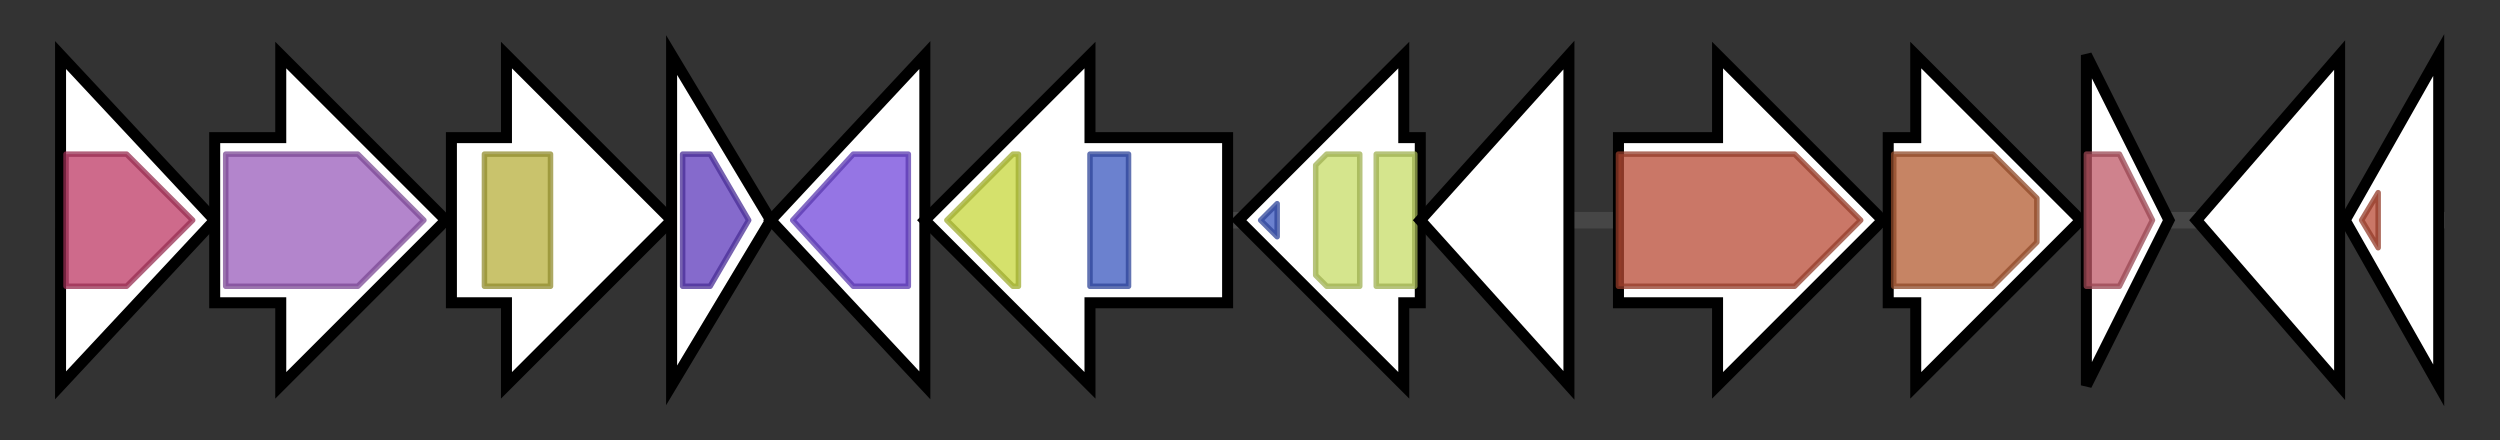 <svg version="1.1" baseProfile="full" xmlns="http://www.w3.org/2000/svg" width="454.133" height="80">
	<rect width="100%" height="100%" fill="#333333" stroke="none"/>
	<g>
		<line x1="10" y1="40.0" x2="444.133" y2="40.0" style="stroke:rgb(70,70,70); stroke-width:3 "/>
		<g>
			<title>menA (EOMLKCNM_03034)
1,4-dihydroxy-2-naphthoate octaprenyltransferase</title>
			<polygon class="menA (EOMLKCNM_03034)
1,4-dihydroxy-2-naphthoate octaprenyltransferase" points="11,10 39,40 11,70" fill="rgb(255,255,255)" fill-opacity="1.0" stroke="rgb(0,0,0)" stroke-width="2"  />
			<g>
				<title>UbiA (PF01040)
"UbiA prenyltransferase family"</title>
				<polygon class="PF01040" points="12,28 23,28 35,40 23,52 12,52" stroke-linejoin="round" width="25" height="24" fill="rgb(189,57,100)" stroke="rgb(151,45,80)" stroke-width="1" opacity="0.75" />
			</g>
		</g>
		<g>
			<title>pucC_3 (EOMLKCNM_03035)
Protein PucC</title>
			<polygon class="pucC_3 (EOMLKCNM_03035)
Protein PucC" points="39,25 51,25 51,10 81,40 51,70 51,55 39,55" fill="rgb(255,255,255)" fill-opacity="1.0" stroke="rgb(0,0,0)" stroke-width="2"  />
			<g>
				<title>PUCC (PF03209)
"PUCC protein"</title>
				<polygon class="PF03209" points="41,28 65,28 77,40 65,52 41,52" stroke-linejoin="round" width="38" height="24" fill="rgb(154,92,186)" stroke="rgb(123,73,148)" stroke-width="1" opacity="0.75" />
			</g>
		</g>
		<g>
			<title> (EOMLKCNM_03036)
hypothetical protein</title>
			<polygon class=" (EOMLKCNM_03036)
hypothetical protein" points="82,25 92,25 92,10 122,40 92,70 92,55 82,55" fill="rgb(255,255,255)" fill-opacity="1.0" stroke="rgb(0,0,0)" stroke-width="2"  />
			<g>
				<title>FAD_binding_3 (PF01494)
"FAD binding domain"</title>
				<rect class="PF01494" x="88" y="28" stroke-linejoin="round" width="12" height="24" fill="rgb(182,175,59)" stroke="rgb(145,140,47)" stroke-width="1" opacity="0.75" />
			</g>
		</g>
		<g>
			<title>idi (EOMLKCNM_03037)
Isopentenyl-diphosphate Delta-isomerase</title>
			<polygon class="idi (EOMLKCNM_03037)
Isopentenyl-diphosphate Delta-isomerase" points="122,10 140,40 122,70" fill="rgb(255,255,255)" fill-opacity="1.0" stroke="rgb(0,0,0)" stroke-width="2"  />
			<g>
				<title>NUDIX (PF00293)
"NUDIX domain"</title>
				<polygon class="PF00293" points="124,28 129,28 136,40 129,52 124,52" stroke-linejoin="round" width="13" height="24" fill="rgb(92,56,187)" stroke="rgb(73,44,149)" stroke-width="1" opacity="0.75" />
			</g>
		</g>
		<g>
			<title>bpoC (EOMLKCNM_03038)
Putative non-heme bromoperoxidase BpoC</title>
			<polygon class="bpoC (EOMLKCNM_03038)
Putative non-heme bromoperoxidase BpoC" points="140,40 168,10 168,70" fill="rgb(255,255,255)" fill-opacity="1.0" stroke="rgb(0,0,0)" stroke-width="2"  />
			<g>
				<title>Abhydrolase_6 (PF12697)
"Alpha/beta hydrolase family"</title>
				<polygon class="PF12697" points="144,40 155,28 165,28 165,52 155,52" stroke-linejoin="round" width="24" height="24" fill="rgb(113,71,219)" stroke="rgb(90,56,175)" stroke-width="1" opacity="0.75" />
			</g>
		</g>
		<g>
			<title>bchD (EOMLKCNM_03039)
Magnesium-chelatase 60 kDa subunit</title>
			<polygon class="bchD (EOMLKCNM_03039)
Magnesium-chelatase 60 kDa subunit" points="223,25 198,25 198,10 168,40 198,70 198,55 223,55" fill="rgb(255,255,255)" fill-opacity="1.0" stroke="rgb(0,0,0)" stroke-width="2"  />
			<g>
				<title>VWA (PF00092)
"von Willebrand factor type A domain"</title>
				<polygon class="PF00092" points="172,40 184,28 185,28 185,52 184,52" stroke-linejoin="round" width="15" height="24" fill="rgb(199,215,59)" stroke="rgb(159,172,47)" stroke-width="1" opacity="0.75" />
			</g>
			<g>
				<title>AAA_lid_2 (PF17863)
"AAA lid domain"</title>
				<rect class="PF17863" x="198" y="28" stroke-linejoin="round" width="7" height="24" fill="rgb(58,87,190)" stroke="rgb(46,69,152)" stroke-width="1" opacity="0.75" />
			</g>
		</g>
		<g>
			<title>bchI (EOMLKCNM_03040)
Magnesium-chelatase 38 kDa subunit</title>
			<polygon class="bchI (EOMLKCNM_03040)
Magnesium-chelatase 38 kDa subunit" points="258,25 255,25 255,10 225,40 255,70 255,55 258,55" fill="rgb(255,255,255)" fill-opacity="1.0" stroke="rgb(0,0,0)" stroke-width="2"  />
			<g>
				<title>AAA_lid_2 (PF17863)
"AAA lid domain"</title>
				<polygon class="PF17863" points="229,40 232,37 232,43" stroke-linejoin="round" width="7" height="24" fill="rgb(58,87,190)" stroke="rgb(46,69,152)" stroke-width="1" opacity="0.75" />
			</g>
			<g>
				<title>Mg_chelatase (PF01078)
"Magnesium chelatase, subunit ChlI"</title>
				<polygon class="PF01078" points="239,30 241,28 247,28 247,52 241,52 239,50" stroke-linejoin="round" width="8" height="24" fill="rgb(199,220,103)" stroke="rgb(159,176,82)" stroke-width="1" opacity="0.75" />
			</g>
			<g>
				<title>Mg_chelatase (PF01078)
"Magnesium chelatase, subunit ChlI"</title>
				<rect class="PF01078" x="250" y="28" stroke-linejoin="round" width="7" height="24" fill="rgb(199,220,103)" stroke="rgb(159,176,82)" stroke-width="1" opacity="0.75" />
			</g>
		</g>
		<g>
			<title>crtA (EOMLKCNM_03041)
Spheroidene monooxygenase</title>
			<polygon class="crtA (EOMLKCNM_03041)
Spheroidene monooxygenase" points="258,40 285,10 285,70" fill="rgb(255,255,255)" fill-opacity="1.0" stroke="rgb(0,0,0)" stroke-width="2"  />
		</g>
		<g>
			<title>crtI (EOMLKCNM_03042)
Phytoene desaturase (neurosporene-forming)</title>
			<polygon class="crtI (EOMLKCNM_03042)
Phytoene desaturase (neurosporene-forming)" points="294,25 312,25 312,10 342,40 312,70 312,55 294,55" fill="rgb(255,255,255)" fill-opacity="1.0" stroke="rgb(0,0,0)" stroke-width="2"  />
			<g>
				<title>Amino_oxidase (PF01593)
"Flavin containing amine oxidoreductase"</title>
				<polygon class="PF01593" points="294,28 326,28 338,40 326,52 294,52" stroke-linejoin="round" width="45" height="24" fill="rgb(184,74,52)" stroke="rgb(147,59,41)" stroke-width="1" opacity="0.75" />
			</g>
		</g>
		<g>
			<title> (EOMLKCNM_03043)
hypothetical protein</title>
			<polygon class=" (EOMLKCNM_03043)
hypothetical protein" points="343,25 348,25 348,10 378,40 348,70 348,55 343,55" fill="rgb(255,255,255)" fill-opacity="1.0" stroke="rgb(0,0,0)" stroke-width="2"  />
			<g>
				<title>SQS_PSY (PF00494)
"Squalene/phytoene synthase"</title>
				<polygon class="PF00494" points="344,28 362,28 370,36 370,44 362,52 344,52" stroke-linejoin="round" width="26" height="24" fill="rgb(178,91,49)" stroke="rgb(142,72,39)" stroke-width="1" opacity="0.75" />
			</g>
		</g>
		<g>
			<title>tspO (EOMLKCNM_03044)
Tryptophan-rich sensory protein</title>
			<polygon class="tspO (EOMLKCNM_03044)
Tryptophan-rich sensory protein" points="379,10 394,40 379,70" fill="rgb(255,255,255)" fill-opacity="1.0" stroke="rgb(0,0,0)" stroke-width="2"  />
			<g>
				<title>TspO_MBR (PF03073)
"TspO/MBR family"</title>
				<polygon class="PF03073" points="379,28 385,28 391,40 385,52 379,52" stroke-linejoin="round" width="14" height="24" fill="rgb(191,88,103)" stroke="rgb(152,70,82)" stroke-width="1" opacity="0.75" />
			</g>
		</g>
		<g>
			<title>crtC (EOMLKCNM_03045)
Acyclic carotenoid 1,2-hydratase</title>
			<polygon class="crtC (EOMLKCNM_03045)
Acyclic carotenoid 1,2-hydratase" points="399,40 425,10 425,70" fill="rgb(255,255,255)" fill-opacity="1.0" stroke="rgb(0,0,0)" stroke-width="2"  />
		</g>
		<g>
			<title>crtD (EOMLKCNM_03046)
Hydroxyneurosporene desaturase</title>
			<polygon class="crtD (EOMLKCNM_03046)
Hydroxyneurosporene desaturase" points="426,40 443,10 443,70" fill="rgb(255,255,255)" fill-opacity="1.0" stroke="rgb(0,0,0)" stroke-width="2"  />
			<g>
				<title>Amino_oxidase (PF01593)
"Flavin containing amine oxidoreductase"</title>
				<polygon class="PF01593" points="429,40 432,35 432,45" stroke-linejoin="round" width="6" height="24" fill="rgb(184,74,52)" stroke="rgb(147,59,41)" stroke-width="1" opacity="0.75" />
			</g>
		</g>
	</g>
</svg>
